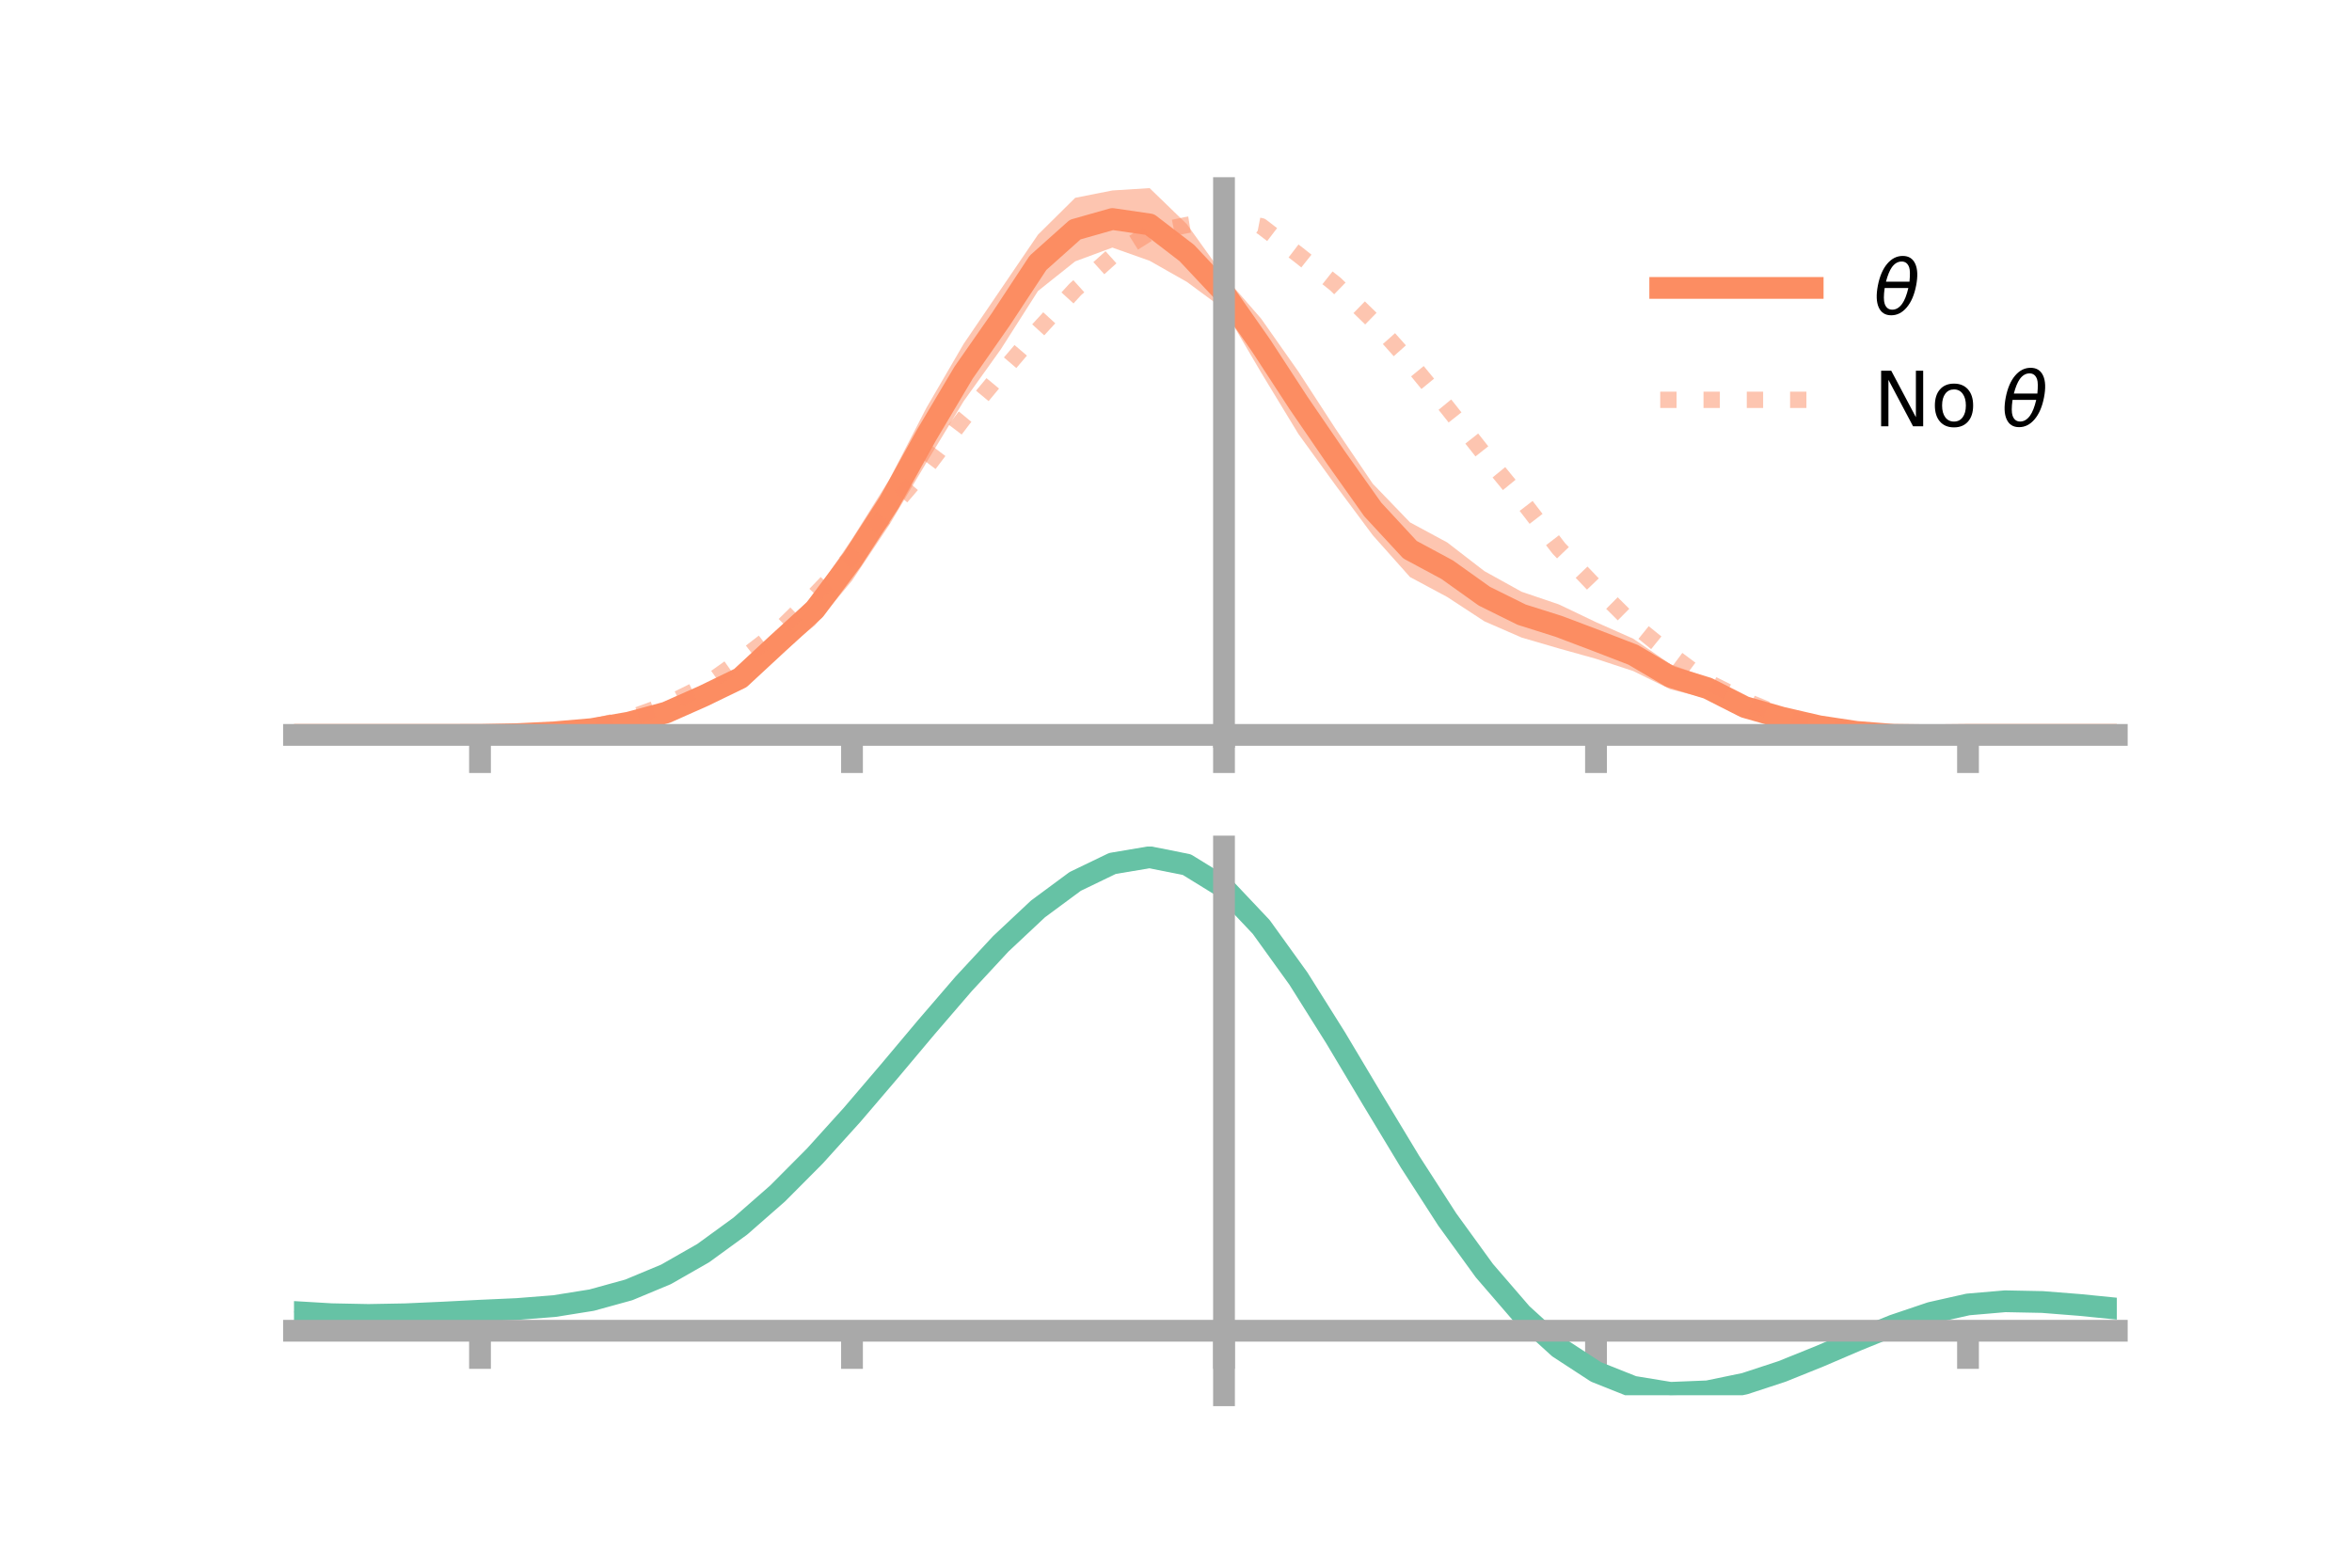 <?xml version="1.0" encoding="utf-8" standalone="no"?>
<!DOCTYPE svg PUBLIC "-//W3C//DTD SVG 1.1//EN"
  "http://www.w3.org/Graphics/SVG/1.1/DTD/svg11.dtd">
<!-- Created with matplotlib (https://matplotlib.org/) -->
<svg height="144pt" version="1.1" viewBox="0 0 216 144" width="216pt" xmlns="http://www.w3.org/2000/svg" xmlns:xlink="http://www.w3.org/1999/xlink">
 <defs>
  <style type="text/css">*{stroke-linecap:butt;stroke-linejoin:round;}</style>
 </defs>
 <g id="figure_1">
  <g id="patch_1">
   <path d="M 0 144 
L 216 144 
L 216 0 
L 0 0 
z
" style="fill:none;"/>
  </g>
  <g id="axes_1">
   <g id="patch_2">
    <path d="M 27 67.68 
L 194.4 67.68 
L 194.4 17.28 
L 27 17.28 
z
" style="fill:none;"/>
   </g>
   <g id="PolyCollection_1">
    <path clip-path="url(#pc15ce799e2)" d="M 27 67.503 
L 27 67.503 
L 30.416 67.503 
L 33.833 67.503 
L 37.249 67.503 
L 40.665 67.503 
L 44.082 67.497 
L 47.498 67.375 
L 50.914 67.108 
L 54.331 66.688 
L 57.747 65.961 
L 61.163 64.919 
L 64.58 63.211 
L 67.996 61.407 
L 71.412 58.05 
L 74.829 54.546 
L 78.245 49.519 
L 81.661 44.075 
L 85.078 37.462 
L 88.494 31.595 
L 91.91 26.573 
L 95.327 21.553 
L 98.743 18.17 
L 102.159 17.494 
L 105.576 17.28 
L 108.992 20.584 
L 112.408 25.349 
L 115.824 29.276 
L 119.241 34.133 
L 122.657 39.392 
L 126.073 44.435 
L 129.49 47.982 
L 132.906 49.825 
L 136.322 52.461 
L 139.739 54.354 
L 143.155 55.516 
L 146.571 57.148 
L 149.988 58.665 
L 153.404 61.011 
L 156.82 62.253 
L 160.237 64.275 
L 163.653 65.345 
L 167.069 66.325 
L 170.486 66.926 
L 173.902 67.314 
L 177.318 67.482 
L 180.735 67.502 
L 184.151 67.503 
L 187.567 67.503 
L 190.984 67.503 
L 194.4 67.503 
L 194.4 67.503 
L 194.4 67.503 
L 190.984 67.503 
L 187.567 67.503 
L 184.151 67.503 
L 180.735 67.508 
L 177.318 67.593 
L 173.902 67.68 
L 170.486 67.53 
L 167.069 67.101 
L 163.653 66.506 
L 160.237 65.619 
L 156.82 64.175 
L 153.404 63.321 
L 149.988 61.638 
L 146.571 60.515 
L 143.155 59.561 
L 139.739 58.562 
L 136.322 57.071 
L 132.906 54.836 
L 129.49 53.004 
L 126.073 49.168 
L 122.657 44.576 
L 119.241 39.861 
L 115.824 34.232 
L 112.408 28.408 
L 108.992 25.889 
L 105.576 23.953 
L 102.159 22.742 
L 98.743 24.006 
L 95.327 26.728 
L 91.91 32.086 
L 88.494 36.863 
L 85.078 42.489 
L 81.661 48.223 
L 78.245 53.343 
L 74.829 57.45 
L 71.412 60.183 
L 67.996 63.16 
L 64.58 64.668 
L 61.163 65.991 
L 57.747 66.796 
L 54.331 67.257 
L 50.914 67.426 
L 47.498 67.494 
L 44.082 67.504 
L 40.665 67.503 
L 37.249 67.503 
L 33.833 67.503 
L 30.416 67.503 
L 27 67.503 
z
" style="fill:#fc8d62;fill-opacity:0.5;"/>
   </g>
   <g id="matplotlib.axis_1">
    <g id="xtick_1">
     <g id="line2d_1">
      <defs>
       <path d="M 0 0 
L 0 3.5 
" id="me1c3abf9ea" style="stroke:#a9a9a9;stroke-width:2;"/>
      </defs>
      <g>
       <use style="fill:#a9a9a9;stroke:#a9a9a9;stroke-width:2;" x="44.082" xlink:href="#me1c3abf9ea" y="67.503"/>
      </g>
     </g>
    </g>
    <g id="xtick_2">
     <g id="line2d_2">
      <g>
       <use style="fill:#a9a9a9;stroke:#a9a9a9;stroke-width:2;" x="78.245" xlink:href="#me1c3abf9ea" y="67.503"/>
      </g>
     </g>
    </g>
    <g id="xtick_3">
     <g id="line2d_3">
      <g>
       <use style="fill:#a9a9a9;stroke:#a9a9a9;stroke-width:2;" x="112.408" xlink:href="#me1c3abf9ea" y="67.503"/>
      </g>
     </g>
    </g>
    <g id="xtick_4">
     <g id="line2d_4">
      <g>
       <use style="fill:#a9a9a9;stroke:#a9a9a9;stroke-width:2;" x="146.571" xlink:href="#me1c3abf9ea" y="67.503"/>
      </g>
     </g>
    </g>
    <g id="xtick_5">
     <g id="line2d_5">
      <g>
       <use style="fill:#a9a9a9;stroke:#a9a9a9;stroke-width:2;" x="180.735" xlink:href="#me1c3abf9ea" y="67.503"/>
      </g>
     </g>
    </g>
   </g>
   <g id="matplotlib.axis_2"/>
   <g id="line2d_6">
    <path clip-path="url(#pc15ce799e2)" d="M 27 67.503 
L 30.416 67.503 
L 33.833 67.503 
L 37.249 67.503 
L 40.665 67.503 
L 44.082 67.501 
L 47.498 67.435 
L 50.914 67.267 
L 54.331 66.973 
L 57.747 66.379 
L 61.163 65.455 
L 64.58 63.94 
L 67.996 62.283 
L 71.412 59.116 
L 74.829 55.998 
L 78.245 51.431 
L 81.661 46.149 
L 85.078 39.975 
L 88.494 34.229 
L 91.91 29.33 
L 95.327 24.141 
L 98.743 21.088 
L 102.159 20.118 
L 105.576 20.616 
L 108.992 23.237 
L 112.408 26.878 
L 115.824 31.754 
L 119.241 36.997 
L 122.657 41.984 
L 126.073 46.802 
L 129.49 50.493 
L 132.906 52.33 
L 136.322 54.766 
L 139.739 56.458 
L 143.155 57.538 
L 146.571 58.831 
L 149.988 60.152 
L 153.404 62.166 
L 156.82 63.214 
L 160.237 64.947 
L 163.653 65.925 
L 167.069 66.713 
L 170.486 67.228 
L 173.902 67.497 
L 177.318 67.538 
L 180.735 67.505 
L 184.151 67.503 
L 187.567 67.503 
L 190.984 67.503 
L 194.4 67.503 
" style="fill:none;stroke:#fc8d62;stroke-linecap:square;stroke-width:2;"/>
   </g>
   <g id="line2d_7">
    <path clip-path="url(#pc15ce799e2)" d="M 27 67.503 
L 30.416 67.503 
L 33.833 67.503 
L 37.249 67.503 
L 40.665 67.503 
L 44.082 67.503 
L 47.498 67.47 
L 50.914 67.264 
L 54.331 66.792 
L 57.747 65.986 
L 61.163 64.737 
L 64.58 63.056 
L 67.996 60.636 
L 71.412 57.999 
L 74.829 54.649 
L 78.245 51.099 
L 81.661 46.93 
L 85.078 42.954 
L 88.494 38.439 
L 91.91 34.322 
L 95.327 30.319 
L 98.743 26.59 
L 102.159 23.512 
L 105.576 21.374 
L 108.992 20.671 
L 112.408 20.118 
L 115.824 20.778 
L 119.241 23.395 
L 122.657 26.111 
L 126.073 29.439 
L 129.49 33.27 
L 132.906 37.432 
L 136.322 41.752 
L 139.739 45.93 
L 143.155 50.373 
L 146.571 53.941 
L 149.988 57.332 
L 153.404 60.09 
L 156.82 62.64 
L 160.237 64.346 
L 163.653 65.735 
L 167.069 66.683 
L 170.486 67.209 
L 173.902 67.439 
L 177.318 67.5 
L 180.735 67.503 
L 184.151 67.503 
L 187.567 67.503 
L 190.984 67.503 
L 194.4 67.503 
" style="fill:none;stroke:#fc8d62;stroke-dasharray:1.5,2.475;stroke-dashoffset:0;stroke-opacity:0.5;stroke-width:1.5;"/>
   </g>
   <g id="patch_3">
    <path d="M 112.408 67.68 
L 112.408 17.28 
" style="fill:none;stroke:#a9a9a9;stroke-linecap:square;stroke-linejoin:miter;stroke-width:2;"/>
   </g>
   <g id="patch_4">
    <path d="M 194.4 67.68 
L 194.4 17.28 
" style="fill:none;"/>
   </g>
   <g id="patch_5">
    <path d="M 27 67.503 
L 194.4 67.503 
" style="fill:none;stroke:#a9a9a9;stroke-linecap:square;stroke-linejoin:miter;stroke-width:2;"/>
   </g>
   <g id="patch_6">
    <path d="M 27 17.28 
L 194.4 17.28 
" style="fill:none;"/>
   </g>
   <g id="legend_1">
    <g id="line2d_8">
     <path d="M 152.47 26.449 
L 166.47 26.449 
" style="fill:none;stroke:#fc8d62;stroke-linecap:square;stroke-width:2;"/>
    </g>
    <g id="line2d_9"/>
    <g id="text_1">
     <!-- $\theta$ -->
     <g transform="translate(172.07 28.899)scale(0.07 -0.07)">
      <defs>
       <path d="M 45.516 34.672 
L 14.453 34.672 
Q 12.359 20.062 14.5 13.875 
Q 17.188 6.25 24.469 6.25 
Q 31.781 6.25 37.359 13.922 
Q 42.234 20.656 45.516 34.672 
z
M 47.016 42.969 
Q 48.344 56.844 46.625 61.719 
Q 43.953 69.438 36.766 69.438 
Q 29.297 69.438 23.828 61.812 
Q 19.531 55.672 16.156 42.969 
z
M 38.188 76.766 
Q 49.906 76.766 54.594 66.406 
Q 59.281 56.109 55.719 37.844 
Q 52.203 19.625 43.453 9.281 
Q 34.766 -1.125 23.047 -1.125 
Q 11.281 -1.125 6.641 9.281 
Q 2 19.625 5.516 37.844 
Q 9.078 56.109 17.719 66.406 
Q 26.422 76.766 38.188 76.766 
z
" id="DejaVuSans-Oblique-952"/>
      </defs>
      <use transform="translate(0 0.234)" xlink:href="#DejaVuSans-Oblique-952"/>
     </g>
    </g>
    <g id="line2d_10">
     <path d="M 152.47 36.724 
L 166.47 36.724 
" style="fill:none;stroke:#fc8d62;stroke-dasharray:1.5,2.475;stroke-dashoffset:0;stroke-opacity:0.5;stroke-width:1.5;"/>
    </g>
    <g id="line2d_11"/>
    <g id="text_2">
     <!-- No $\theta$ -->
     <g transform="translate(172.07 39.174)scale(0.07 -0.07)">
      <defs>
       <path d="M 9.812 72.906 
L 23.094 72.906 
L 55.422 11.922 
L 55.422 72.906 
L 64.984 72.906 
L 64.984 0 
L 51.703 0 
L 19.391 60.984 
L 19.391 0 
L 9.812 0 
z
" id="DejaVuSans-78"/>
       <path d="M 30.609 48.391 
Q 23.391 48.391 19.188 42.75 
Q 14.984 37.109 14.984 27.297 
Q 14.984 17.484 19.156 11.844 
Q 23.344 6.203 30.609 6.203 
Q 37.797 6.203 41.984 11.859 
Q 46.188 17.531 46.188 27.297 
Q 46.188 37.016 41.984 42.703 
Q 37.797 48.391 30.609 48.391 
z
M 30.609 56 
Q 42.328 56 49.016 48.375 
Q 55.719 40.766 55.719 27.297 
Q 55.719 13.875 49.016 6.219 
Q 42.328 -1.422 30.609 -1.422 
Q 18.844 -1.422 12.172 6.219 
Q 5.516 13.875 5.516 27.297 
Q 5.516 40.766 12.172 48.375 
Q 18.844 56 30.609 56 
z
" id="DejaVuSans-111"/>
       <path id="DejaVuSans-32"/>
      </defs>
      <use transform="translate(0 0.234)" xlink:href="#DejaVuSans-78"/>
      <use transform="translate(74.805 0.234)" xlink:href="#DejaVuSans-111"/>
      <use transform="translate(135.986 0.234)" xlink:href="#DejaVuSans-32"/>
      <use transform="translate(167.773 0.234)" xlink:href="#DejaVuSans-Oblique-952"/>
     </g>
    </g>
   </g>
  </g>
  <g id="axes_2">
   <g id="patch_7">
    <path d="M 27 128.16 
L 194.4 128.16 
L 194.4 77.76 
L 27 77.76 
z
" style="fill:none;"/>
   </g>
   <g id="PolyCollection_2">
    <path clip-path="url(#pba5a3e6c11)" d="M 27 120.555 
L 27 120.47 
L 30.416 120.684 
L 33.833 120.756 
L 37.249 120.689 
L 40.665 120.527 
L 44.082 120.343 
L 47.498 120.184 
L 50.914 119.909 
L 54.331 119.358 
L 57.747 118.405 
L 61.163 116.959 
L 64.58 114.967 
L 67.996 112.422 
L 71.412 109.355 
L 74.829 105.835 
L 78.245 101.961 
L 81.661 97.865 
L 85.078 93.699 
L 88.494 89.639 
L 91.91 85.874 
L 95.327 82.602 
L 98.743 80.026 
L 102.159 78.346 
L 105.576 77.76 
L 108.992 78.453 
L 112.408 80.593 
L 115.824 84.262 
L 119.241 89.075 
L 122.657 94.594 
L 126.073 100.409 
L 129.49 106.16 
L 132.906 111.547 
L 136.322 116.338 
L 139.739 120.363 
L 143.155 123.523 
L 146.571 125.779 
L 149.988 127.153 
L 153.404 127.72 
L 156.82 127.588 
L 160.237 126.895 
L 163.653 125.792 
L 167.069 124.44 
L 170.486 123.003 
L 173.902 121.638 
L 177.318 120.5 
L 180.735 119.737 
L 184.151 119.447 
L 187.567 119.52 
L 190.984 119.799 
L 194.4 120.151 
L 194.4 120.262 
L 194.4 120.262 
L 190.984 119.933 
L 187.567 119.671 
L 184.151 119.609 
L 180.735 119.905 
L 177.318 120.681 
L 173.902 121.851 
L 170.486 123.264 
L 167.069 124.756 
L 163.653 126.156 
L 160.237 127.297 
L 156.82 128.015 
L 153.404 128.16 
L 149.988 127.606 
L 146.571 126.257 
L 143.155 124.058 
L 139.739 120.993 
L 136.322 117.1 
L 132.906 112.469 
L 129.49 107.259 
L 126.073 101.69 
L 122.657 96.054 
L 119.241 90.698 
L 115.824 86.023 
L 112.408 82.461 
L 108.992 80.387 
L 105.576 79.718 
L 102.159 80.285 
L 98.743 81.901 
L 95.327 84.376 
L 91.91 87.513 
L 88.494 91.115 
L 85.078 94.992 
L 81.661 98.964 
L 78.245 102.865 
L 74.829 106.55 
L 71.412 109.898 
L 67.996 112.818 
L 64.58 115.248 
L 61.163 117.16 
L 57.747 118.561 
L 54.331 119.493 
L 50.914 120.032 
L 47.498 120.297 
L 44.082 120.446 
L 40.665 120.614 
L 37.249 120.758 
L 33.833 120.814 
L 30.416 120.748 
L 27 120.555 
z
" style="fill:#66c2a5;fill-opacity:0.5;"/>
   </g>
   <g id="matplotlib.axis_3">
    <g id="xtick_6">
     <g id="line2d_12">
      <g>
       <use style="fill:#a9a9a9;stroke:#a9a9a9;stroke-width:2;" x="44.082" xlink:href="#me1c3abf9ea" y="122.234"/>
      </g>
     </g>
    </g>
    <g id="xtick_7">
     <g id="line2d_13">
      <g>
       <use style="fill:#a9a9a9;stroke:#a9a9a9;stroke-width:2;" x="78.245" xlink:href="#me1c3abf9ea" y="122.234"/>
      </g>
     </g>
    </g>
    <g id="xtick_8">
     <g id="line2d_14">
      <g>
       <use style="fill:#a9a9a9;stroke:#a9a9a9;stroke-width:2;" x="112.408" xlink:href="#me1c3abf9ea" y="122.234"/>
      </g>
     </g>
    </g>
    <g id="xtick_9">
     <g id="line2d_15">
      <g>
       <use style="fill:#a9a9a9;stroke:#a9a9a9;stroke-width:2;" x="146.571" xlink:href="#me1c3abf9ea" y="122.234"/>
      </g>
     </g>
    </g>
    <g id="xtick_10">
     <g id="line2d_16">
      <g>
       <use style="fill:#a9a9a9;stroke:#a9a9a9;stroke-width:2;" x="180.735" xlink:href="#me1c3abf9ea" y="122.234"/>
      </g>
     </g>
    </g>
   </g>
   <g id="matplotlib.axis_4"/>
   <g id="line2d_17">
    <path clip-path="url(#pba5a3e6c11)" d="M 27 120.513 
L 30.416 120.716 
L 33.833 120.785 
L 37.249 120.723 
L 40.665 120.57 
L 44.082 120.395 
L 47.498 120.241 
L 50.914 119.97 
L 54.331 119.425 
L 57.747 118.483 
L 61.163 117.059 
L 64.58 115.107 
L 67.996 112.62 
L 71.412 109.627 
L 74.829 106.192 
L 78.245 102.413 
L 81.661 98.414 
L 85.078 94.346 
L 88.494 90.377 
L 91.91 86.693 
L 95.327 83.489 
L 98.743 80.963 
L 102.159 79.315 
L 105.576 78.739 
L 108.992 79.42 
L 112.408 81.527 
L 115.824 85.143 
L 119.241 89.887 
L 122.657 95.324 
L 126.073 101.05 
L 129.49 106.709 
L 132.906 112.008 
L 136.322 116.719 
L 139.739 120.678 
L 143.155 123.79 
L 146.571 126.018 
L 149.988 127.38 
L 153.404 127.94 
L 156.82 127.802 
L 160.237 127.096 
L 163.653 125.974 
L 167.069 124.598 
L 170.486 123.133 
L 173.902 121.745 
L 177.318 120.591 
L 180.735 119.821 
L 184.151 119.528 
L 187.567 119.596 
L 190.984 119.866 
L 194.4 120.206 
" style="fill:none;stroke:#66c2a5;stroke-linecap:square;stroke-width:2;"/>
   </g>
   <g id="patch_8">
    <path d="M 112.408 128.16 
L 112.408 77.76 
" style="fill:none;stroke:#a9a9a9;stroke-linecap:square;stroke-linejoin:miter;stroke-width:2;"/>
   </g>
   <g id="patch_9">
    <path d="M 194.4 128.16 
L 194.4 77.76 
" style="fill:none;"/>
   </g>
   <g id="patch_10">
    <path d="M 27 122.234 
L 194.4 122.234 
" style="fill:none;stroke:#a9a9a9;stroke-linecap:square;stroke-linejoin:miter;stroke-width:2;"/>
   </g>
   <g id="patch_11">
    <path d="M 27 77.76 
L 194.4 77.76 
" style="fill:none;"/>
   </g>
  </g>
 </g>
 <defs>
  <clipPath id="pc15ce799e2">
   <rect height="50.4" width="167.4" x="27" y="17.28"/>
  </clipPath>
  <clipPath id="pba5a3e6c11">
   <rect height="50.4" width="167.4" x="27" y="77.76"/>
  </clipPath>
 </defs>
</svg>
